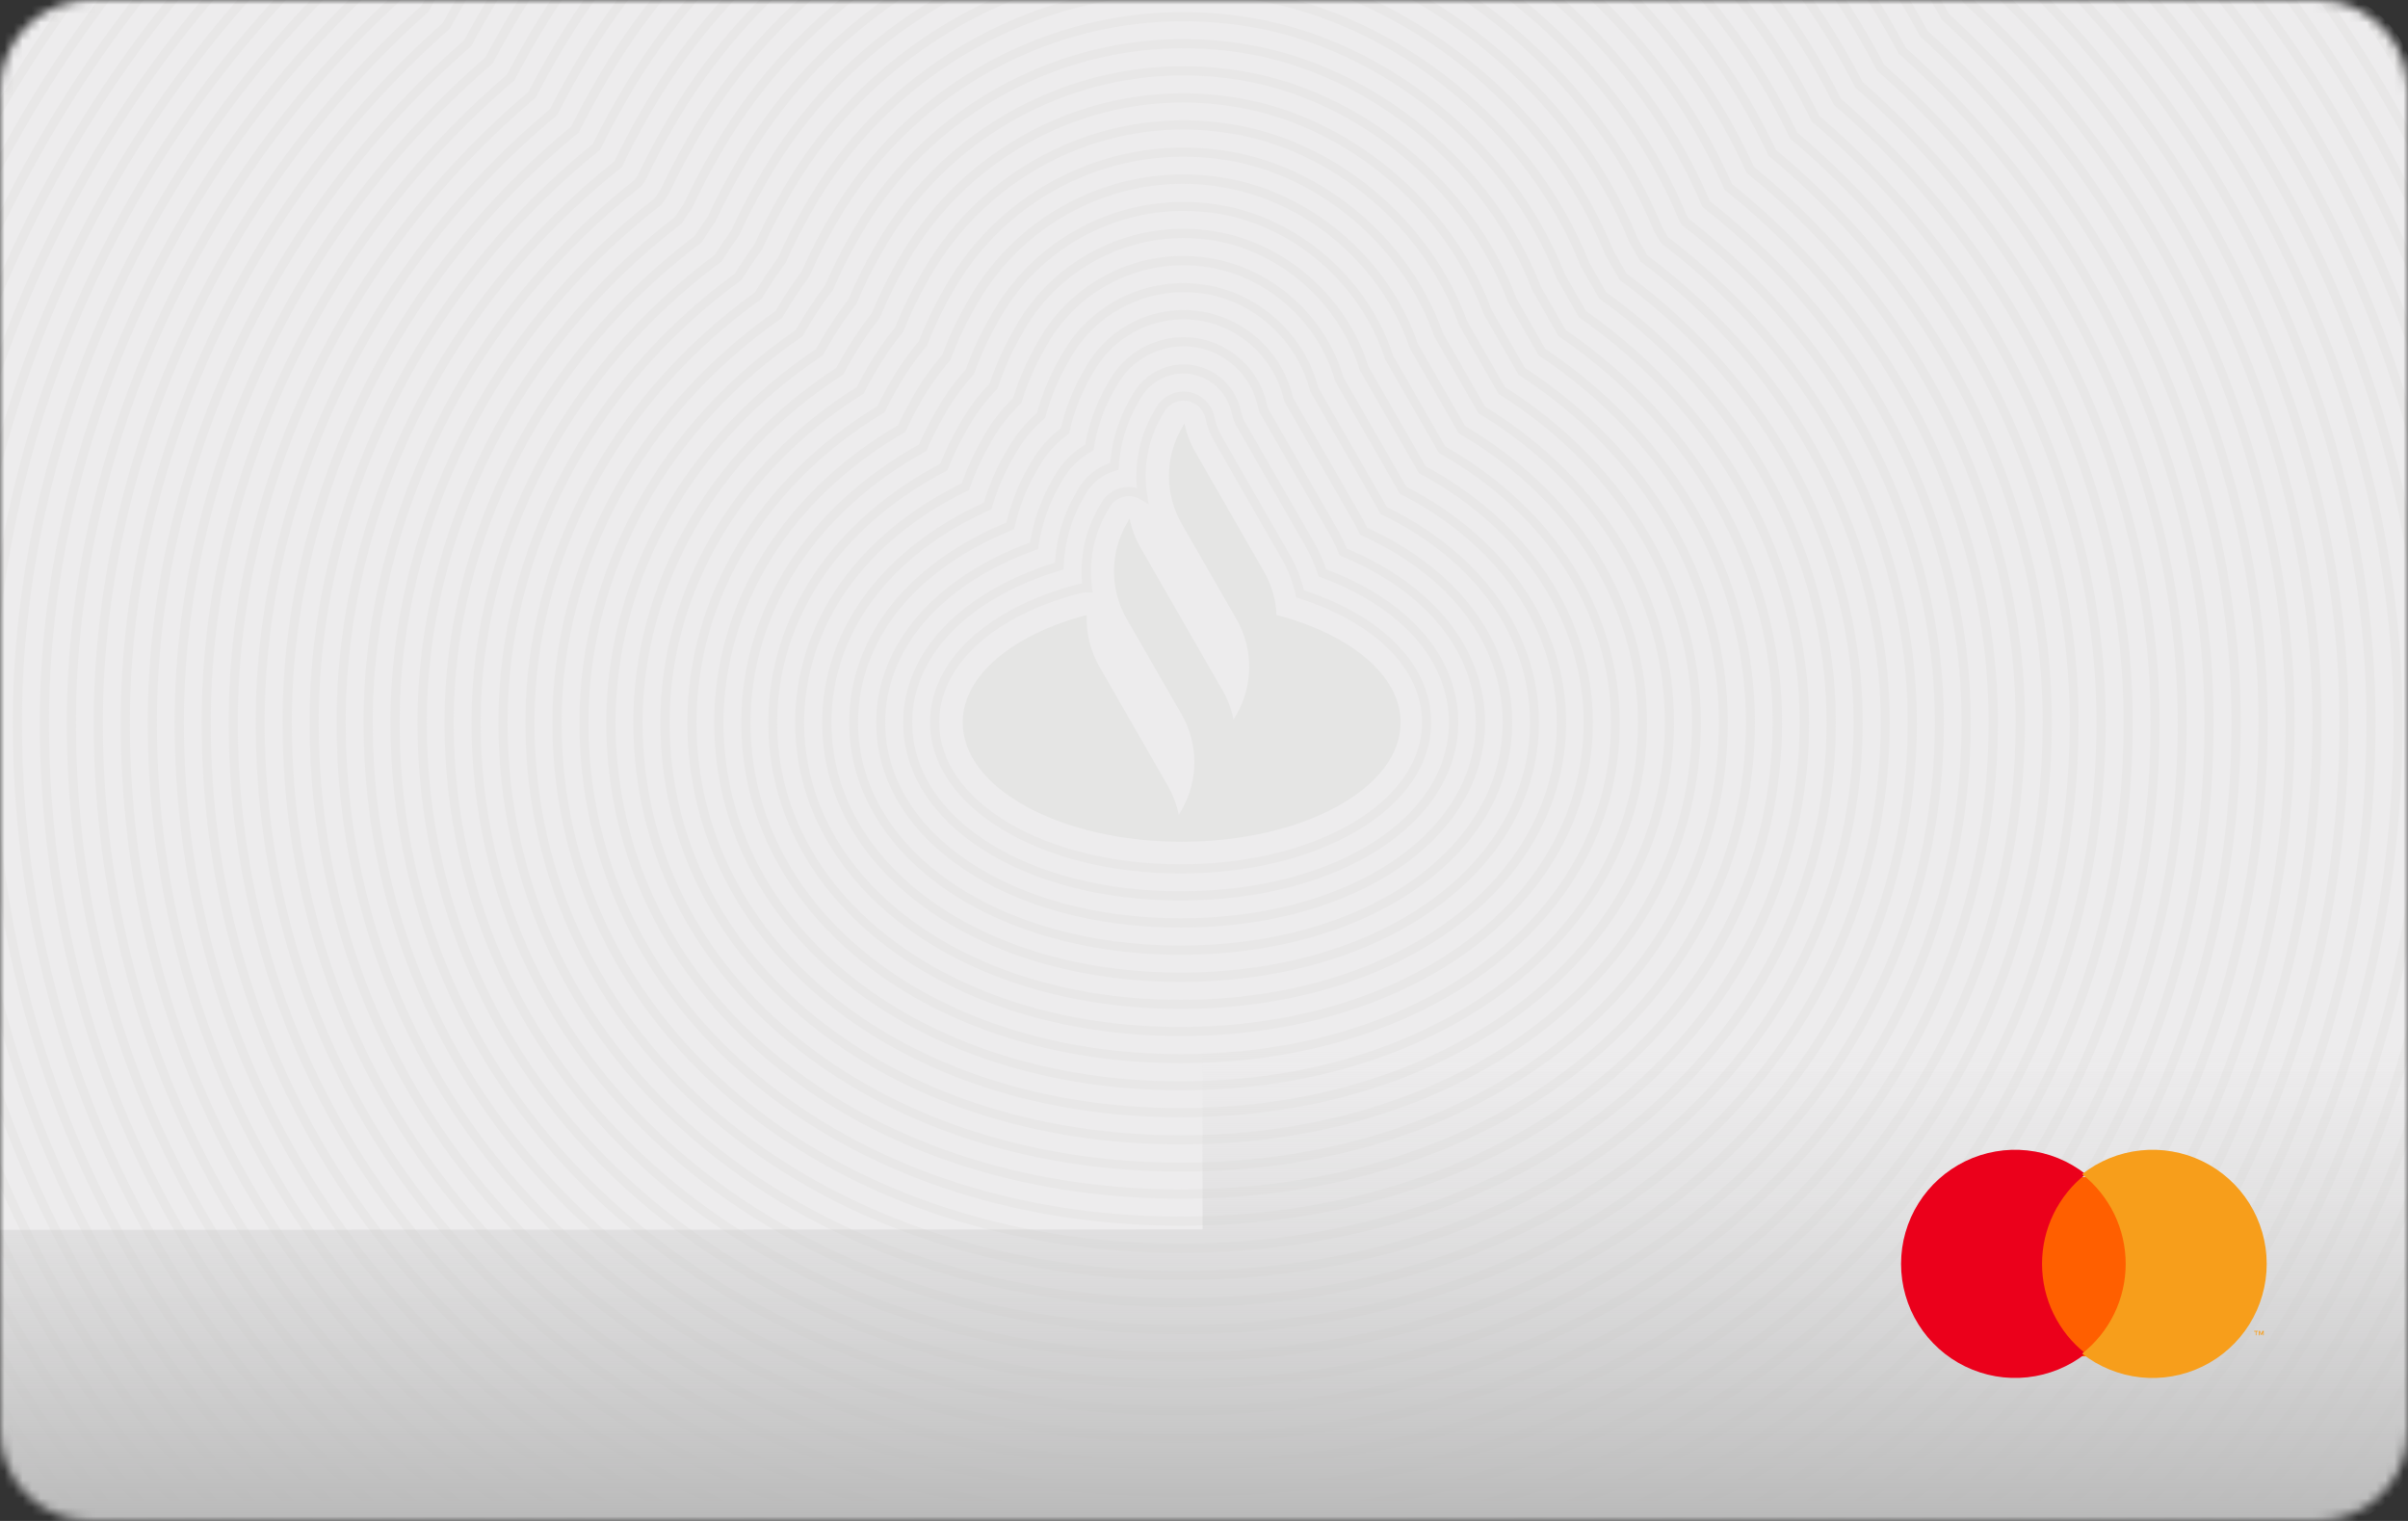 <svg width="266" height="168" viewBox="0 0 266 168" fill="none" xmlns="http://www.w3.org/2000/svg">
<rect x="0" y="0" width="266" height="168" fill="#333333" stroke="none"/>
<mask id="mask0_8698_1" style="mask-type:alpha" maskUnits="userSpaceOnUse" x="0" y="0" width="266" height="168">
<path d="M256 0H10C4.477 0 0 4.477 0 10V158C0 163.523 4.477 168 10 168H256C261.523 168 266 163.523 266 158V10C266 4.477 261.523 0 256 0Z" fill="white"/>
</mask>
<g mask="url(#mask0_8698_1)">
<path d="M256 0H10C4.477 0 0 4.477 0 10V158C0 163.523 4.477 168 10 168H256C261.523 168 266 163.523 266 158V10C266 4.477 261.523 0 256 0Z" fill="#FF0000"/>
<g clip-path="url(#clip0_8698_1)">
<path d="M266.697 157.474V10.005C266.697 3.923 261.796 -1 255.742 -1H8.955C2.901 -1 -2 3.923 -2 10.005V157.474C-2 163.555 2.901 168.479 8.955 168.479H255.742C261.796 168.493 266.697 163.555 266.697 157.474C266.697 157.488 266.697 157.474 266.697 157.474Z" fill="#EDECED"/>
<path d="M130.417 245.659C29.987 245.659 -45.764 174.358 -45.764 79.801C-45.764 38.314 -27.803 -4.562 2.281 -34.884C29.958 -78.716 79.171 -105.939 130.734 -105.939H130.749C139.052 -105.939 147.412 -105.244 155.615 -103.883C195.141 -97.396 236.93 -69.246 259.62 -33.812C289.055 -3.592 306.627 38.879 306.627 79.801C306.627 174.358 230.876 245.659 130.417 245.659ZM130.749 -104.926C130.749 -104.926 130.734 -104.926 130.749 -104.926C79.503 -104.926 30.593 -77.862 3.103 -34.29L3.074 -34.247L3.031 -34.203C-26.88 -4.07 -44.755 38.546 -44.755 79.801C-44.755 173.779 30.549 244.646 130.417 244.646C230.299 244.646 305.618 173.779 305.618 79.801C305.618 39.125 288.147 -3.1 258.87 -33.146L258.841 -33.19L258.812 -33.233C236.267 -68.464 194.737 -96.455 155.456 -102.899C147.312 -104.245 138.994 -104.926 130.749 -104.926Z" fill="#E8E7E7"/>
<path d="M130.417 242.836C31.587 242.836 -42.953 172.751 -42.953 79.801C-42.953 38.923 -25.223 -3.287 4.487 -33.102C31.631 -76.283 79.993 -103.115 130.734 -103.115H130.749C138.908 -103.115 147.11 -102.435 155.153 -101.102C194.074 -94.717 235.157 -66.972 257.414 -32.045C286.475 -2.303 303.816 39.502 303.816 79.801C303.816 172.751 229.276 242.836 130.417 242.836ZM130.749 -102.102H130.734C80.325 -102.102 32.265 -75.443 5.309 -32.509L5.28 -32.465L5.237 -32.422C-24.314 -2.78 -41.944 39.169 -41.944 79.801C-41.944 172.172 32.15 241.823 130.417 241.823C228.685 241.823 302.793 172.172 302.793 79.801C302.793 39.734 285.538 -1.825 256.65 -31.365L256.607 -31.408L256.578 -31.452C234.48 -66.161 193.642 -93.761 154.98 -100.103C147.009 -101.421 138.85 -102.102 130.749 -102.102Z" fill="#E8E7E7"/>
<path d="M130.417 240.012C33.188 240.012 -40.142 171.129 -40.142 79.801C-40.142 39.531 -22.628 -2.013 6.693 -31.322C33.303 -73.865 80.815 -100.277 130.72 -100.277H130.734C138.735 -100.277 146.778 -99.611 154.678 -98.308C192.979 -92.023 233.355 -64.684 255.18 -30.279C283.866 -1.043 300.977 40.096 300.977 79.787C301.005 171.129 227.661 240.012 130.417 240.012ZM130.763 -99.278H130.749C81.161 -99.278 33.952 -73.011 7.543 -30.742L7.514 -30.699L7.471 -30.655C-21.72 -1.506 -39.133 39.777 -39.133 79.801C-39.133 170.564 33.75 238.999 130.417 238.999C227.085 238.999 299.982 170.55 299.996 79.787C299.996 40.342 282.972 -0.551 254.445 -29.613L254.401 -29.656L254.373 -29.7C232.692 -63.903 192.575 -91.082 154.519 -97.323C146.692 -98.612 138.692 -99.278 130.763 -99.278Z" fill="#E8E7E7"/>
<path d="M130.417 237.188C34.787 237.188 -37.331 169.521 -37.331 79.8C-37.331 40.153 -20.048 -0.725 8.898 -29.556C34.975 -71.448 81.651 -97.469 130.72 -97.469H130.734C138.576 -97.469 146.475 -96.817 154.216 -95.528C191.897 -89.345 231.582 -62.426 252.974 -28.499C281.271 0.231 298.165 40.718 298.165 79.8C298.194 169.521 226.061 237.188 130.417 237.188ZM130.763 -96.455H130.748C81.997 -96.455 35.623 -70.593 9.748 -28.976L9.719 -28.933L9.676 -28.89C-19.111 -0.247 -36.308 40.385 -36.308 79.786C-36.308 168.927 35.378 236.16 130.431 236.16C225.499 236.16 297.185 168.927 297.185 79.786C297.185 40.95 280.392 0.708 252.239 -27.847L252.196 -27.89L252.167 -27.934C230.919 -61.644 191.494 -88.404 154.072 -94.544C146.389 -95.803 138.547 -96.455 130.763 -96.455Z" fill="#E8E7E7"/>
<path d="M130.417 234.191C36.489 234.191 -34.347 167.813 -34.347 79.801C-34.347 40.791 -17.308 0.622 11.248 -27.673C36.748 -68.869 82.53 -94.471 130.72 -94.471H130.734C138.418 -94.471 146.144 -93.834 153.727 -92.574C190.773 -86.507 229.694 -59.993 250.625 -26.63C278.532 1.578 295.182 41.355 295.182 79.801C295.211 167.827 224.36 234.191 130.417 234.191ZM130.763 -93.457H130.749C82.876 -93.457 37.411 -68.029 12.098 -27.093L12.069 -27.035L12.026 -26.992C-16.386 1.114 -33.338 41.037 -33.338 79.801C-33.338 167.248 37.065 233.178 130.417 233.178C223.784 233.178 294.187 167.234 294.187 79.801C294.187 41.602 277.624 2.07 249.875 -25.949L249.832 -25.993L249.803 -26.036C229.031 -59.196 190.355 -85.536 153.568 -91.575C146.058 -92.82 138.374 -93.457 130.763 -93.457Z" fill="#E8E7E7"/>
<path d="M130.417 231.193C38.19 231.193 -31.363 166.104 -31.363 79.801C-31.363 41.442 -14.555 1.968 13.597 -25.791C38.535 -66.307 83.41 -91.474 130.734 -91.474H130.749C138.274 -91.474 145.841 -90.851 153.265 -89.62C189.649 -83.654 227.835 -57.59 248.304 -24.748C275.808 2.924 292.227 42.007 292.227 79.801C292.227 166.104 222.66 231.193 130.417 231.193ZM130.749 -90.46C130.749 -90.46 130.734 -90.46 130.749 -90.46C83.741 -90.46 39.17 -65.452 14.434 -25.197L14.405 -25.139L14.361 -25.095C-13.647 2.475 -30.354 41.688 -30.354 79.801C-30.354 165.525 38.766 230.18 130.417 230.18C222.083 230.18 291.218 165.525 291.218 79.801C291.218 42.253 274.885 3.416 247.54 -24.067L247.497 -24.111L247.468 -24.154C227.157 -56.779 189.231 -82.684 153.092 -88.606C145.726 -89.837 138.216 -90.46 130.749 -90.46Z" fill="#E8E7E7"/>
<path d="M130.417 228.21C39.89 228.21 -28.379 164.409 -28.379 79.8C-28.379 42.093 -11.802 3.329 15.947 -23.908C40.309 -63.744 84.275 -88.477 130.734 -88.477H130.749C138.1 -88.477 145.51 -87.868 152.775 -86.666C188.524 -80.802 225.96 -55.172 245.954 -22.88C273.069 4.27 289.243 42.644 289.243 79.8C289.243 164.409 220.958 228.21 130.417 228.21ZM130.749 -87.477H130.734C84.606 -87.477 40.943 -62.904 16.769 -23.329L16.74 -23.271L16.697 -23.228C-10.894 3.822 -27.37 42.34 -27.37 79.8C-27.37 163.83 40.467 227.196 130.432 227.196C220.396 227.196 288.248 163.83 288.248 79.8C288.248 42.89 272.161 4.763 245.205 -22.2L245.161 -22.243L245.132 -22.287C225.297 -54.375 188.106 -79.846 152.616 -85.667C145.409 -86.869 138.057 -87.477 130.749 -87.477Z" fill="#E8E7E7"/>
<path d="M130.417 225.213C41.577 225.213 -25.41 162.701 -25.41 79.801C-25.41 42.745 -9.078 4.676 18.296 -22.026C42.081 -61.181 85.168 -85.493 130.734 -85.493C137.927 -85.493 145.178 -84.9 152.285 -83.712C187.371 -77.963 224.072 -52.753 243.604 -20.997C270.315 5.618 286.273 43.296 286.273 79.801C286.259 162.701 219.272 225.213 130.417 225.213ZM130.734 -84.48C85.485 -84.48 42.716 -60.326 19.118 -21.446L19.089 -21.388L19.046 -21.345C-8.155 5.169 -24.401 42.992 -24.401 79.801C-24.401 162.122 42.153 224.199 130.417 224.199C218.681 224.199 285.249 162.122 285.249 79.801C285.249 43.542 269.393 6.11 242.84 -20.317L242.797 -20.36L242.768 -20.418C223.394 -51.971 186.953 -77.008 152.112 -82.713C145.077 -83.886 137.884 -84.48 130.734 -84.48Z" fill="#E8E7E7"/>
<path d="M130.417 222.215C43.278 222.215 -22.426 160.992 -22.426 79.8C-22.426 43.382 -6.325 6.037 20.632 -20.143C43.84 -58.603 86.018 -82.496 130.734 -82.496H130.748C137.783 -82.496 144.861 -81.917 151.794 -80.758C186.232 -75.111 222.169 -50.35 241.255 -19.13C267.577 6.964 283.289 43.932 283.289 79.8C283.289 160.992 217.571 222.215 130.417 222.215ZM130.748 -81.483H130.734C86.364 -81.483 44.489 -57.749 21.468 -19.564L21.439 -19.506L21.396 -19.463C-5.416 6.529 -21.417 43.643 -21.417 79.8C-21.417 160.413 43.854 221.202 130.417 221.202C216.994 221.202 282.265 160.413 282.265 79.8C282.265 44.179 266.654 7.456 240.491 -18.449L240.447 -18.493L240.418 -18.551C221.491 -49.553 185.814 -74.155 151.622 -79.774C144.746 -80.903 137.725 -81.483 130.748 -81.483Z" fill="#E8E7E7"/>
<path d="M130.417 219.218C44.979 219.218 -19.442 159.284 -19.442 79.801C-19.442 44.034 -3.586 7.384 22.996 -18.26C45.642 -56.04 86.912 -79.498 130.734 -79.498C130.748 -79.498 130.763 -79.498 130.777 -79.498C137.639 -79.498 144.544 -78.933 151.304 -77.804C185.108 -72.258 220.295 -47.931 238.89 -17.232C264.823 8.297 280.305 44.57 280.305 79.801C280.305 159.284 215.87 219.218 130.417 219.218ZM130.777 -78.484C130.763 -78.484 130.748 -78.484 130.734 -78.484C87.244 -78.484 46.276 -55.185 23.817 -17.681L23.788 -17.623L23.745 -17.58C-2.663 7.877 -18.433 44.281 -18.433 79.801C-18.433 158.705 45.555 218.219 130.417 218.219C215.293 218.219 279.296 158.719 279.296 79.815C279.296 44.845 263.915 8.818 238.155 -16.552L238.112 -16.595L238.083 -16.653C219.632 -47.12 184.704 -71.302 151.16 -76.805C144.428 -77.92 137.581 -78.484 130.777 -78.484Z" fill="#E8E7E7"/>
<path d="M130.417 216.235C46.68 216.235 -16.473 157.589 -16.473 79.8C-16.473 44.671 -0.847 8.731 25.331 -16.378C47.401 -53.477 87.777 -76.516 130.72 -76.516H130.734C137.437 -76.516 144.184 -75.965 150.8 -74.865C183.955 -69.42 218.392 -45.528 236.527 -15.379C262.056 9.643 277.307 45.207 277.307 79.786C277.321 157.575 214.169 216.235 130.417 216.235ZM130.749 -75.502C130.749 -75.502 130.734 -75.502 130.749 -75.502C88.123 -75.502 48.064 -52.623 26.167 -15.799L26.138 -15.741L26.095 -15.698C0.076 9.223 -15.449 44.932 -15.449 79.8C-15.449 156.995 47.257 215.221 130.432 215.221C213.607 215.221 276.327 156.995 276.327 79.8C276.327 45.467 261.176 10.15 235.806 -14.684L235.763 -14.728L235.734 -14.786C217.758 -44.717 183.566 -68.45 150.67 -73.851C144.097 -74.952 137.394 -75.502 130.749 -75.502Z" fill="#E8E7E7"/>
<path d="M130.417 213.238C48.381 213.238 -13.489 155.867 -13.489 79.801C-13.489 45.323 1.907 10.078 27.695 -14.481C49.188 -50.899 88.656 -73.503 130.734 -73.503H130.749C137.293 -73.503 143.881 -72.953 150.339 -71.881C182.845 -66.552 216.547 -43.08 234.206 -13.482C259.331 10.99 274.337 45.859 274.337 79.801C274.337 155.867 212.468 213.238 130.417 213.238ZM130.734 -72.504C88.988 -72.504 49.822 -50.059 28.517 -13.916L28.488 -13.858L28.43 -13.815C2.815 10.585 -12.48 45.569 -12.48 79.801C-12.48 155.302 48.957 212.225 130.417 212.225C211.891 212.225 273.328 155.288 273.328 79.801C273.328 46.12 258.409 11.497 233.442 -12.816L233.398 -12.859L233.37 -12.917C215.855 -42.312 182.427 -65.611 150.166 -70.897C143.751 -71.968 137.221 -72.504 130.734 -72.504Z" fill="#E8E7E7"/>
<path d="M130.417 210.24C50.082 210.24 -10.505 154.158 -10.505 79.801C-10.505 45.96 4.66 11.424 30.045 -12.599C50.961 -48.322 89.536 -70.52 130.734 -70.52H130.749C137.12 -70.52 143.549 -69.985 149.849 -68.942C181.706 -63.715 214.644 -40.676 231.842 -11.614C256.592 12.336 271.368 46.51 271.368 79.801C271.353 154.158 210.767 210.24 130.417 210.24ZM130.749 -69.507H130.734C89.867 -69.507 51.61 -47.482 30.881 -12.02L30.838 -11.962L30.78 -11.918C5.568 11.931 -9.496 46.221 -9.496 79.801C-9.496 153.593 50.658 209.227 130.417 209.227C210.19 209.227 270.344 153.578 270.344 79.801C270.344 46.756 255.67 12.829 231.078 -10.934L231.034 -10.977L231.006 -11.035C213.967 -39.88 181.288 -62.759 149.69 -67.943C143.448 -68.986 137.077 -69.507 130.749 -69.507Z" fill="#E8E7E7"/>
<path d="M130.417 207.243C51.783 207.243 -7.521 152.449 -7.521 79.787C-7.521 46.597 7.399 12.771 32.409 -10.73C52.748 -45.773 90.43 -67.537 130.749 -67.537H130.763C136.976 -67.537 143.232 -67.016 149.373 -66.002C180.582 -60.876 212.77 -38.287 229.492 -9.76C253.853 13.669 268.398 47.133 268.398 79.787C268.384 152.464 209.066 207.243 130.417 207.243ZM130.749 -66.509H130.734C90.747 -66.509 53.383 -44.904 33.23 -10.137L33.187 -10.079L33.13 -10.021C8.307 13.278 -6.512 46.858 -6.512 79.801C-6.512 151.885 52.359 206.244 130.417 206.244C208.489 206.244 267.36 151.885 267.36 79.816C267.36 47.408 252.916 14.19 228.714 -9.051L228.656 -9.094L228.627 -9.152C212.064 -37.461 180.135 -59.892 149.171 -64.974C143.117 -66.002 136.904 -66.509 130.749 -66.509Z" fill="#E8E7E7"/>
<path d="M130.417 204.26C53.484 204.26 -4.537 150.755 -4.537 79.801C-4.537 47.249 10.152 14.132 34.758 -8.819C54.522 -43.181 91.294 -64.525 130.734 -64.525C130.749 -64.525 130.763 -64.525 130.777 -64.525C136.832 -64.525 142.915 -64.019 148.883 -63.034C179.457 -58.024 210.882 -35.854 227.128 -7.864C251.086 15.015 265.4 47.785 265.4 79.801C265.4 150.755 207.365 204.26 130.417 204.26ZM130.763 -63.526C130.749 -63.526 130.734 -63.526 130.72 -63.526C91.612 -63.526 55.156 -42.356 35.58 -8.255L35.537 -8.182L35.479 -8.124C11.06 14.639 -3.528 47.51 -3.528 79.801C-3.528 150.176 54.06 203.246 130.431 203.246C206.803 203.246 264.405 150.176 264.405 79.801C264.405 48.045 250.192 15.522 226.378 -7.183L226.321 -7.226L226.277 -7.284C210.19 -35.058 179.01 -57.053 148.695 -62.035C142.785 -63.019 136.76 -63.526 130.763 -63.526Z" fill="#E8E7E7"/>
<path d="M130.417 201.262C55.185 201.262 -1.567 149.046 -1.567 79.8C-1.567 47.9 12.891 15.478 37.123 -6.937L37.296 -7.256C56.511 -40.735 92.318 -61.543 130.734 -61.543C130.734 -61.543 130.734 -61.543 130.749 -61.543C136.644 -61.543 142.569 -61.051 148.378 -60.095C178.304 -55.186 208.994 -33.451 224.749 -5.996C248.333 16.362 262.416 48.421 262.416 79.8C262.416 149.046 205.664 201.262 130.417 201.262ZM130.749 -60.529C130.734 -60.529 130.734 -60.529 130.749 -60.529C92.678 -60.529 57.217 -39.924 38.175 -6.749L37.916 -6.3L37.858 -6.242C13.799 15.985 -0.558 48.161 -0.558 79.8C-0.558 148.466 55.747 200.248 130.417 200.248C205.087 200.248 261.407 148.466 261.407 79.8C261.407 48.682 247.424 16.869 224 -5.301L223.942 -5.359L223.899 -5.417C208.287 -32.654 177.872 -54.216 148.191 -59.081C142.454 -60.037 136.572 -60.529 130.749 -60.529Z" fill="#E8E7E7"/>
<path d="M130.417 198.265C56.871 198.265 1.417 147.338 1.417 79.801C1.417 48.552 15.644 16.84 39.472 -5.04L39.876 -5.764C58.558 -38.316 93.37 -58.545 130.734 -58.545C130.734 -58.545 130.734 -58.545 130.749 -58.545C136.471 -58.545 142.238 -58.067 147.888 -57.126C162.289 -54.766 177.007 -48.452 190.427 -38.895C203.819 -29.352 214.875 -17.319 222.385 -4.113C245.579 17.709 259.432 49.074 259.432 79.801C259.432 96.352 256.131 112.165 249.616 126.804C243.287 141.01 234.163 153.651 222.486 164.367C198.673 186.232 165.979 198.265 130.417 198.265ZM130.749 -57.531C130.734 -57.531 130.734 -57.531 130.749 -57.531C93.745 -57.531 59.264 -37.505 40.755 -5.257L40.265 -4.403L40.208 -4.345C16.552 17.332 2.426 48.798 2.426 79.801C2.426 146.758 57.448 197.252 130.417 197.252C165.72 197.252 198.183 185.305 221.809 163.628C233.384 152.999 242.422 140.474 248.693 126.399C255.151 111.889 258.423 96.207 258.423 79.801C258.423 49.32 244.671 18.216 221.636 -3.418L221.578 -3.476L221.535 -3.548C206.399 -30.25 176.733 -51.377 147.715 -56.127C142.122 -57.068 136.414 -57.531 130.749 -57.531Z" fill="#E8E7E7"/>
<path d="M130.417 195.267C58.572 195.267 4.4 145.628 4.4 79.801C4.4 49.189 18.383 18.186 41.822 -3.143C42.11 -3.65 42.456 -4.273 42.471 -4.273C60.619 -35.912 94.437 -55.548 130.734 -55.548H130.749C136.313 -55.548 141.92 -55.084 147.398 -54.172C176.041 -49.481 205.217 -28.6 220.021 -2.231C242.84 19.055 256.448 49.71 256.448 79.801C256.448 111.643 243.633 140.922 220.353 162.238C197.101 183.538 165.157 195.267 130.417 195.267ZM130.749 -54.534C130.749 -54.534 130.734 -54.534 130.749 -54.534C94.797 -54.534 61.311 -35.087 43.35 -3.766C43.35 -3.751 42.961 -3.085 42.672 -2.579L42.629 -2.506L42.572 -2.448C19.291 18.693 5.409 49.45 5.409 79.801C5.409 145.049 59.149 194.254 130.417 194.254C164.898 194.254 196.597 182.611 219.675 161.485C242.739 140.358 255.439 111.353 255.439 79.801C255.439 49.956 241.918 19.548 219.272 -1.55L219.214 -1.608L219.171 -1.681C204.525 -27.832 175.608 -48.539 147.225 -53.188C141.805 -54.085 136.255 -54.534 130.749 -54.534Z" fill="#E8E7E7"/>
<path d="M130.417 192.27C60.273 192.27 7.384 143.92 7.384 79.801C7.384 49.841 21.136 19.548 44.186 -1.246C44.446 -1.695 45.036 -2.737 45.065 -2.781C62.681 -33.479 95.518 -52.55 130.749 -52.55H130.763C136.169 -52.55 141.603 -52.101 146.922 -51.218C160.703 -48.959 174.715 -42.906 187.472 -33.74C200.186 -24.588 210.623 -13.047 217.657 -0.362C240.087 20.388 253.479 50.348 253.479 79.801C253.464 143.92 200.575 192.27 130.417 192.27ZM130.749 -51.551H130.734C95.864 -51.551 63.373 -32.668 45.93 -2.288C45.93 -2.274 45.238 -1.086 45.022 -0.695L44.979 -0.623L44.921 -0.565C22.044 20.055 8.393 50.087 8.393 79.801C8.393 143.341 60.85 191.271 130.432 191.271C200.013 191.271 252.47 143.356 252.47 79.816C252.47 50.609 239.179 20.909 216.922 0.347L216.864 0.289L216.821 0.217C202.651 -25.399 174.498 -45.657 146.764 -50.204C141.473 -51.102 136.097 -51.551 130.749 -51.551Z" fill="#E8E7E7"/>
<path d="M130.417 189.287C61.974 189.287 10.354 142.226 10.354 79.801C10.354 50.492 23.875 20.909 46.536 0.651C46.824 0.13 47.112 -0.377 47.401 -0.884L47.631 -1.29C64.728 -31.061 96.571 -49.553 130.734 -49.553C130.734 -49.553 130.734 -49.553 130.749 -49.553C135.982 -49.553 141.272 -49.118 146.432 -48.264C159.896 -46.063 173.576 -40.141 185.987 -31.148C198.37 -22.185 208.504 -10.89 215.293 1.534C237.334 21.734 250.495 50.985 250.495 79.801C250.495 142.211 198.875 189.287 130.417 189.287ZM130.734 -48.554C96.931 -48.554 65.42 -30.25 48.511 -0.797L48.28 -0.392C47.977 0.144 47.675 0.665 47.386 1.216L47.343 1.288L47.285 1.346C24.798 21.416 11.363 50.739 11.363 79.801C11.363 141.632 62.551 188.273 130.417 188.273C198.298 188.273 249.486 141.647 249.486 79.801C249.486 51.245 236.426 22.241 214.544 2.215L214.486 2.157L214.443 2.084C200.763 -22.996 173.36 -42.819 146.274 -47.265C141.142 -48.119 135.924 -48.554 130.734 -48.554Z" fill="#E8E7E7"/>
<path d="M130.417 186.29C63.675 186.29 13.338 140.503 13.338 79.801C13.338 51.13 26.629 22.256 48.9 2.548C49.246 1.911 49.621 1.259 49.981 0.608L50.212 0.202C66.775 -28.643 97.623 -46.569 130.734 -46.569C130.734 -46.569 130.749 -46.569 130.763 -46.569C135.837 -46.569 140.94 -46.149 145.957 -45.324C159.103 -43.166 172.437 -37.374 184.503 -28.585C196.539 -19.824 206.37 -8.761 212.915 3.388C234.581 23.052 247.525 51.608 247.525 79.801C247.511 140.503 197.174 186.29 130.417 186.29ZM130.749 -45.556C130.734 -45.556 130.734 -45.556 130.734 -45.556C97.983 -45.556 67.467 -27.832 51.091 0.695L50.86 1.1C50.471 1.766 50.096 2.447 49.736 3.098L49.693 3.171L49.621 3.229C27.537 22.777 14.347 51.391 14.347 79.801C14.347 139.938 64.252 185.277 130.417 185.277C196.597 185.277 246.502 139.938 246.502 79.801C246.502 51.868 233.658 23.559 212.165 4.083L212.108 4.025L212.064 3.953C198.875 -20.577 172.235 -39.981 145.784 -44.31C140.825 -45.136 135.78 -45.556 130.749 -45.556Z" fill="#E8E7E7"/>
<path d="M130.417 183.292C65.376 183.292 16.322 138.794 16.322 79.801C16.322 51.781 29.382 23.617 51.264 4.445C51.696 3.648 52.143 2.852 52.576 2.099L52.821 1.679C68.822 -26.239 98.69 -43.572 130.734 -43.572C130.734 -43.572 130.734 -43.572 130.749 -43.572C135.664 -43.572 140.609 -43.167 145.452 -42.356C158.282 -40.256 171.27 -34.594 183.003 -25.993C194.694 -17.421 204.222 -6.604 210.522 5.285C231.813 24.413 244.527 52.259 244.527 79.815C244.527 138.809 195.473 183.292 130.417 183.292ZM130.749 -42.559C130.734 -42.559 130.734 -42.559 130.749 -42.559C99.036 -42.559 69.513 -25.414 53.686 2.186L53.441 2.606C52.994 3.373 52.547 4.184 52.1 5.01L52.057 5.096L51.985 5.154C30.29 24.138 17.331 52.042 17.331 79.801C17.331 138.229 65.953 182.279 130.417 182.279C194.896 182.279 243.518 138.215 243.518 79.801C243.518 52.505 230.905 24.906 209.787 5.965L209.715 5.907L209.671 5.82C196.972 -18.174 171.097 -37.143 145.279 -41.371C140.493 -42.168 135.607 -42.559 130.749 -42.559Z" fill="#E8E7E7"/>
<path d="M130.417 180.295C67.063 180.295 19.291 137.086 19.291 79.787C19.291 52.404 32.12 24.964 53.613 6.342C54.103 5.415 54.622 4.488 55.127 3.591L55.372 3.156C70.868 -23.835 99.727 -40.603 130.72 -40.603C130.72 -40.603 130.72 -40.603 130.734 -40.603C135.477 -40.603 140.262 -40.212 144.947 -39.431C157.474 -37.374 170.116 -31.843 181.504 -23.444C192.863 -15.046 202.074 -4.475 208.143 7.153C229.059 25.746 241.557 52.897 241.557 79.801C241.557 137.1 193.771 180.295 130.417 180.295ZM130.748 -39.575C130.734 -39.575 130.734 -39.575 130.748 -39.575C100.116 -39.575 71.575 -23.01 56.266 3.678L56.021 4.112C55.502 5.024 54.968 5.965 54.464 6.921L54.421 7.008L54.349 7.066C33.043 25.485 20.314 52.679 20.314 79.801C20.314 136.521 67.654 179.296 130.431 179.296C193.209 179.296 240.563 136.521 240.563 79.816C240.563 53.157 228.18 26.267 207.422 7.862L207.35 7.804L207.307 7.718C195.097 -15.741 169.986 -34.261 144.818 -38.388C140.162 -39.184 135.433 -39.575 130.748 -39.575Z" fill="#E8E7E7"/>
<path d="M130.417 177.312C68.764 177.312 22.275 135.391 22.275 79.801C22.275 53.07 34.874 26.339 55.992 8.253C56.54 7.211 57.131 6.154 57.722 5.097L57.967 4.662C72.93 -21.402 100.808 -37.577 130.72 -37.577H130.734C135.318 -37.577 139.945 -37.201 144.457 -36.448C156.667 -34.449 168.963 -29.048 180.005 -20.838C191.018 -12.656 199.912 -2.332 205.736 9.035C226.292 27.078 238.559 53.534 238.559 79.801C238.573 135.391 192.07 177.312 130.417 177.312ZM130.748 -36.563C130.748 -36.563 130.734 -36.563 130.748 -36.563C101.183 -36.563 73.636 -20.563 58.86 5.169L58.615 5.603C58.01 6.675 57.419 7.747 56.857 8.804L56.813 8.89L56.741 8.948C35.782 26.846 23.284 53.331 23.284 79.801C23.284 134.812 69.34 176.298 130.417 176.298C191.494 176.298 237.564 134.812 237.564 79.816C237.564 53.794 225.398 27.599 205.015 9.745L204.943 9.687L204.9 9.6C193.18 -13.322 168.833 -31.409 144.313 -35.434C139.844 -36.187 135.275 -36.563 130.748 -36.563Z" fill="#E8E7E7"/>
<path d="M130.417 174.314C70.465 174.314 25.259 133.682 25.259 79.8C25.259 53.721 37.627 27.7 58.356 10.164C58.99 8.933 59.653 7.732 60.302 6.602L60.561 6.153C74.991 -18.985 101.875 -34.595 130.734 -34.595C135.159 -34.595 139.614 -34.233 143.981 -33.509C155.888 -31.554 167.838 -26.283 178.534 -18.275C189.202 -10.282 197.779 -0.204 203.357 10.903C223.538 28.41 235.589 54.156 235.589 79.8C235.589 133.682 190.384 174.314 130.417 174.314ZM130.734 -33.581C102.235 -33.581 75.683 -18.16 61.441 6.66L61.181 7.109C60.518 8.253 59.855 9.469 59.206 10.714L59.163 10.801L59.091 10.859C38.535 28.207 26.268 53.982 26.268 79.8C26.268 133.103 71.041 173.3 130.417 173.3C189.807 173.3 234.58 133.103 234.58 79.8C234.58 54.416 222.63 28.931 202.622 11.612L202.55 11.54L202.507 11.453C191.292 -10.919 167.709 -28.585 143.823 -32.495C139.513 -33.219 135.102 -33.581 130.734 -33.581Z" fill="#E8E7E7"/>
<path d="M130.417 171.317C72.165 171.317 28.243 131.974 28.243 79.801C28.243 54.374 40.395 29.062 60.734 12.076C61.412 10.744 62.133 9.412 62.882 8.109L63.142 7.66C77.038 -16.551 102.927 -31.582 130.734 -31.582C135.001 -31.582 139.297 -31.235 143.491 -30.525C155.081 -28.628 166.685 -23.488 177.035 -15.654C187.371 -7.892 195.631 1.955 200.964 12.786C220.785 29.742 232.605 54.794 232.605 79.801C232.605 131.974 188.683 171.317 130.417 171.317ZM130.734 -30.583C103.288 -30.583 77.73 -15.741 64.021 8.152L63.761 8.601C62.998 9.919 62.277 11.28 61.585 12.627L61.541 12.713L61.455 12.786C41.288 29.583 29.237 54.634 29.237 79.801C29.237 131.395 72.728 170.304 130.402 170.304C188.092 170.304 231.582 131.395 231.582 79.801C231.582 55.054 219.862 30.264 200.215 13.495L200.128 13.423L200.085 13.322C189.375 -8.515 166.57 -25.746 143.318 -29.555C139.181 -30.235 134.943 -30.583 130.734 -30.583Z" fill="#E8E7E7"/>
<path d="M130.417 168.319C73.867 168.319 31.212 130.265 31.212 79.786C31.212 54.995 43.134 30.408 63.099 13.973C63.834 12.495 64.627 11.018 65.448 9.585L65.708 9.122C79.07 -14.163 103.98 -28.629 130.705 -28.629C130.705 -28.629 130.705 -28.629 130.72 -28.629C134.814 -28.629 138.951 -28.281 142.987 -27.615C154.274 -25.762 165.518 -20.752 175.536 -13.12C185.512 -5.518 193.454 4.082 198.543 14.653C218.003 31.059 229.607 55.401 229.607 79.786C229.622 130.265 186.982 168.319 130.417 168.319ZM130.749 -27.601C130.734 -27.601 130.734 -27.601 130.749 -27.601C104.369 -27.601 79.791 -13.338 66.616 9.643L66.356 10.106C65.52 11.554 64.728 13.046 63.978 14.537L63.935 14.639L63.848 14.711C44.042 30.944 32.236 55.285 32.236 79.8C32.236 129.685 74.443 167.32 130.431 167.32C186.42 167.32 228.627 129.7 228.627 79.815C228.627 55.691 217.124 31.61 197.836 15.392L197.75 15.319L197.707 15.218C192.69 4.734 184.82 -4.78 174.945 -12.295C165.071 -19.825 153.971 -24.763 142.843 -26.587C138.864 -27.268 134.785 -27.601 130.749 -27.601Z" fill="#E8E7E7"/>
<path d="M130.417 165.337C75.568 165.337 34.196 128.571 34.196 79.801C34.196 55.662 45.887 31.784 65.491 15.899C66.299 14.248 67.164 12.627 68.057 11.092L68.331 10.628C81.161 -11.729 105.075 -25.616 130.749 -25.616H130.763C134.698 -25.616 138.662 -25.283 142.54 -24.646C153.51 -22.851 164.422 -17.971 174.08 -10.528C183.71 -3.128 191.335 6.241 196.164 16.536C215.264 32.407 226.652 56.053 226.652 79.801C226.652 128.557 185.281 165.337 130.417 165.337ZM130.749 -24.603C105.421 -24.603 81.838 -10.904 69.182 11.135L68.922 11.598C68.028 13.148 67.164 14.77 66.342 16.435L66.299 16.536L66.212 16.609C46.795 32.305 35.205 55.923 35.205 79.801C35.205 127.992 76.144 164.323 130.417 164.323C184.704 164.323 225.643 127.992 225.643 79.801C225.643 56.314 214.342 32.928 195.429 17.26L195.343 17.188L195.299 17.087C190.542 6.892 182.989 -2.375 173.46 -9.717C163.932 -17.058 153.178 -21.866 142.367 -23.632C138.547 -24.284 134.626 -24.603 130.749 -24.603Z" fill="#E8E7E7"/>
<path d="M130.417 162.339C77.269 162.339 37.18 126.848 37.18 79.801C37.18 56.299 48.655 33.145 67.87 17.81C68.764 15.971 69.686 14.219 70.623 12.597L70.897 12.119C83.193 -9.312 106.128 -22.619 130.734 -22.619C134.511 -22.619 138.316 -22.301 142.036 -21.692C152.703 -19.94 163.255 -15.191 172.581 -7.95C181.85 -0.739 189.173 8.383 193.742 18.418C212.482 33.739 223.683 56.661 223.683 79.786C223.668 126.848 183.58 162.339 130.417 162.339ZM130.734 -21.605C106.488 -21.605 83.9 -8.486 71.776 12.626L71.502 13.104C70.566 14.74 69.629 16.507 68.735 18.36L68.692 18.462L68.605 18.534C49.563 33.666 38.189 56.574 38.189 79.801C38.189 126.283 77.845 161.326 130.417 161.326C183.003 161.326 222.659 126.283 222.659 79.801C222.659 56.936 211.574 34.26 193.007 19.142L192.921 19.07L192.878 18.969C188.38 9.035 181.144 0.014 171.961 -7.125C162.779 -14.264 152.371 -18.956 141.877 -20.679C138.201 -21.301 134.453 -21.605 130.734 -21.605Z" fill="#E8E7E7"/>
<path d="M130.417 159.341C78.955 159.341 40.164 125.139 40.164 79.8C40.164 57.023 51.365 34.621 70.119 19.852C70.219 19.707 70.32 19.562 70.421 19.417C71.315 17.549 72.252 15.754 73.218 14.088L73.492 13.611C85.269 -6.894 107.209 -19.622 130.748 -19.622C134.367 -19.622 137.999 -19.318 141.56 -18.724C151.91 -17.03 162.13 -12.411 171.096 -5.359C180.019 1.664 187.011 10.526 191.321 20.315C209.714 35.07 220.699 57.312 220.699 79.815C220.684 125.153 181.879 159.341 130.417 159.341ZM130.734 -18.608C107.555 -18.608 85.946 -6.068 74.357 14.117L74.083 14.595C73.131 16.26 72.194 18.041 71.315 19.895L71.272 19.967C71.156 20.141 71.027 20.315 70.911 20.489L70.868 20.561L70.811 20.605C52.244 35.172 41.173 57.298 41.173 79.8C41.173 124.574 79.546 158.328 130.417 158.328C181.302 158.328 219.675 124.574 219.675 79.8C219.675 57.573 208.806 35.592 190.586 21.024L190.485 20.952L190.441 20.836C186.189 11.163 179.284 2.388 170.462 -4.562C161.626 -11.513 151.578 -16.06 141.387 -17.725C137.87 -18.319 134.295 -18.608 130.734 -18.608Z" fill="#E8E7E7"/>
<path d="M130.417 156.344C80.656 156.344 43.134 123.43 43.134 79.786C43.134 57.747 54.046 36.114 72.31 21.908C72.526 21.575 72.757 21.242 72.987 20.909C73.838 19.099 74.775 17.303 75.77 15.566L76.043 15.073C87.302 -4.475 108.247 -16.639 130.734 -16.639C134.179 -16.639 137.654 -16.349 141.056 -15.784C161.41 -12.439 180.611 2.809 188.87 22.198C206.932 36.403 217.701 57.935 217.701 79.801C217.701 123.445 180.178 156.344 130.417 156.344ZM130.734 -15.625C108.607 -15.625 87.993 -3.664 76.937 15.595L76.663 16.087C75.669 17.81 74.746 19.591 73.896 21.387L73.852 21.459C73.607 21.821 73.362 22.183 73.117 22.545L73.074 22.618L73.002 22.661C54.94 36.693 44.143 58.051 44.143 79.801C44.143 122.866 81.233 155.345 130.417 155.345C179.601 155.345 216.691 122.866 216.691 79.815C216.691 58.211 206.024 36.939 188.15 22.922L188.049 22.835L187.991 22.719C179.904 3.576 160.963 -11.484 140.897 -14.785C137.553 -15.335 134.122 -15.625 130.734 -15.625Z" fill="#E8E7E7"/>
<path d="M130.417 153.361C82.357 153.361 46.118 121.736 46.118 79.8C46.118 58.5 56.742 37.648 74.53 23.993C74.876 23.472 75.236 22.95 75.582 22.429C76.433 20.605 77.37 18.794 78.364 17.086L78.653 16.593C89.363 -2.057 109.313 -13.642 130.734 -13.642H130.749C134.035 -13.642 137.336 -13.367 140.58 -12.831C160.141 -9.631 178.52 5.082 186.304 23.747L186.535 24.152C204.194 37.807 214.731 58.601 214.731 79.815C214.731 121.736 178.477 153.361 130.417 153.361ZM130.749 -12.628C130.749 -12.628 130.734 -12.628 130.749 -12.628C109.674 -12.628 90.055 -1.246 79.532 17.086L79.244 17.593C78.263 19.301 77.341 21.082 76.49 22.907L76.476 22.95L76.447 22.994C76.072 23.53 75.697 24.08 75.337 24.63L75.294 24.703L75.222 24.76C57.635 38.227 47.141 58.804 47.141 79.815C47.141 121.171 82.948 152.362 130.432 152.362C177.915 152.362 213.722 121.171 213.736 79.815C213.736 58.891 203.314 38.358 185.858 24.905L185.785 24.847L185.411 24.181C177.727 5.791 159.651 -8.675 140.407 -11.832C137.221 -12.367 133.978 -12.628 130.749 -12.628Z" fill="#E8E7E7"/>
<path d="M130.417 150.364C84.058 150.364 49.102 120.027 49.102 79.801C49.102 59.238 59.437 39.154 76.735 26.064C77.211 25.34 77.687 24.616 78.177 23.95C79.013 22.125 79.95 20.33 80.945 18.592L81.233 18.085C87.071 7.92 95.749 -0.117 106.315 -5.127C116.881 -10.152 128.558 -11.788 140.09 -9.862C158.772 -6.792 176.257 7.239 183.623 25.094L184.243 26.18C201.469 39.27 211.747 59.311 211.747 79.815C211.747 120.027 176.79 150.364 130.417 150.364ZM130.691 -9.645C122.446 -9.645 114.301 -7.82 106.747 -4.215C96.369 0.723 87.849 8.6 82.112 18.592L81.824 19.099C80.829 20.822 79.907 22.603 79.07 24.413L79.056 24.456L79.027 24.5C78.523 25.195 78.033 25.933 77.543 26.701L77.499 26.773L77.427 26.831C60.316 39.719 50.111 59.528 50.111 79.801C50.111 119.448 84.635 149.35 130.417 149.35C176.199 149.35 210.738 119.448 210.738 79.801C210.738 59.586 200.575 39.82 183.566 26.918L183.479 26.86L182.701 25.514C175.479 7.949 158.281 -5.865 139.917 -8.877C136.846 -9.384 133.761 -9.645 130.691 -9.645Z" fill="#E8E7E7"/>
<path d="M130.417 147.366C85.759 147.366 52.085 118.318 52.085 79.8C52.085 59.977 62.133 40.674 78.955 28.149C79.561 27.193 80.166 26.295 80.772 25.47C81.608 23.645 82.53 21.835 83.539 20.098L83.828 19.591C89.363 9.932 97.579 2.33 107.584 -2.434C117.602 -7.198 128.673 -8.747 139.599 -6.923C157.388 -3.998 173.994 9.382 180.942 26.411L181.965 28.192C198.745 40.718 208.749 60.006 208.749 79.8C208.749 98.437 200.777 115.581 186.29 128.049C171.846 140.517 151.996 147.366 130.417 147.366ZM130.705 -6.648C122.892 -6.648 115.195 -4.91 108.03 -1.507C98.199 3.156 90.141 10.627 84.707 20.083L84.418 20.59C83.424 22.328 82.501 24.109 81.68 25.933L81.665 25.977L81.636 26.02C81.031 26.86 80.397 27.787 79.777 28.771L79.734 28.858L79.662 28.916C63.012 41.239 53.094 60.266 53.094 79.8C53.094 117.739 86.336 146.352 130.417 146.352C151.751 146.352 171.37 139.575 185.656 127.282C199.912 115.002 207.754 98.132 207.754 79.8C207.754 60.295 197.865 41.282 181.288 28.945L181.201 28.887L180.019 26.831C173.215 10.106 156.898 -3.057 139.441 -5.924C136.529 -6.402 133.603 -6.648 130.705 -6.648Z" fill="#E8E7E7"/>
<path d="M130.417 144.383C87.46 144.383 55.055 116.624 55.055 79.801C55.055 60.701 64.814 42.181 81.175 30.22C81.853 29.119 82.588 28.033 83.352 26.976C84.174 25.152 85.096 23.342 86.105 21.59L86.394 21.083C91.626 11.96 99.396 4.763 108.852 0.274C118.309 -4.215 128.774 -5.692 139.095 -3.968C155.99 -1.188 171.716 11.54 178.247 27.729L179.688 30.234C196.02 42.195 205.765 60.716 205.765 79.801C205.765 97.612 198.096 113.989 184.171 125.921C170.275 137.824 151.175 144.383 130.417 144.383ZM130.691 -3.65C123.325 -3.65 116.045 -2.014 109.285 1.187C100.016 5.589 92.405 12.641 87.273 21.561L86.985 22.067C85.99 23.805 85.067 25.615 84.246 27.425L84.231 27.469L84.203 27.526C83.424 28.598 82.674 29.713 81.983 30.828L81.925 30.915L81.838 30.973C65.694 42.745 56.064 60.991 56.064 79.801C56.064 116.045 88.022 143.37 130.417 143.37C150.944 143.37 169.799 136.897 183.522 125.153C197.217 113.424 204.77 97.322 204.756 79.815C204.756 61.02 195.127 42.774 179.011 31.002L178.924 30.944L177.324 28.149C170.938 12.25 155.514 -0.247 138.937 -2.969C136.198 -3.433 133.43 -3.65 130.691 -3.65Z" fill="#E8E7E7"/>
<path d="M130.417 141.386C89.161 141.386 58.039 114.916 58.039 79.801C58.039 61.44 67.524 43.687 83.395 32.291C84.203 30.959 85.053 29.684 85.932 28.482C86.754 26.643 87.677 24.819 88.686 23.067L88.988 22.546C93.918 13.973 101.227 7.211 110.135 2.968C119.044 -1.246 128.904 -2.636 138.619 -1.014C154.62 1.621 169.468 13.698 175.58 29.047L177.439 32.291C193.325 43.687 202.795 61.44 202.795 79.801C202.81 114.901 171.688 141.386 130.417 141.386ZM130.706 -0.652C123.772 -0.652 116.925 0.883 110.568 3.895C101.847 8.036 94.682 14.668 89.853 23.052L89.55 23.574C88.556 25.311 87.633 27.121 86.826 28.946L86.797 29.004L86.768 29.047C85.875 30.249 85.01 31.552 84.203 32.913L84.145 33L84.058 33.058C68.389 44.266 59.034 61.729 59.034 79.801C59.034 114.337 89.709 140.373 130.403 140.373C171.097 140.373 201.772 114.337 201.772 79.801C201.772 61.729 192.417 44.252 176.747 33.044L176.661 32.986L174.628 29.453C168.675 14.408 154.13 2.562 138.461 -0.015C135.881 -0.449 133.286 -0.652 130.706 -0.652Z" fill="#E8E7E7"/>
<path d="M130.417 138.388C90.862 138.388 61.023 113.207 61.023 79.801C61.023 62.178 70.22 45.207 85.644 34.376C86.523 32.87 87.489 31.407 88.541 30.017C89.349 28.164 90.271 26.339 91.28 24.587L91.583 24.066C96.21 16.015 103.072 9.672 111.418 5.705C119.779 1.737 129.019 0.434 138.144 1.954C153.251 4.43 167.204 15.841 172.898 30.365L175.205 34.361C190.629 45.193 199.84 62.178 199.84 79.815C199.84 95.975 192.777 110.847 179.947 121.664C167.118 132.437 149.532 138.388 130.417 138.388ZM130.705 2.345C124.219 2.345 117.804 3.779 111.851 6.617C103.677 10.498 96.974 16.71 92.448 24.573L92.145 25.094C91.15 26.831 90.228 28.642 89.435 30.48L89.406 30.538L89.377 30.582C88.325 31.986 87.345 33.478 86.466 34.998L86.408 35.1L86.321 35.158C71.114 45.786 62.032 62.482 62.032 79.801C62.032 112.628 91.424 137.375 130.417 137.375C149.301 137.375 166.642 131.51 179.27 120.867C191.869 110.239 198.802 95.657 198.802 79.801C198.802 62.453 189.721 45.757 174.513 35.114L174.426 35.056L171.961 30.756C166.412 16.55 152.746 5.371 137.971 2.939C135.549 2.548 133.127 2.345 130.705 2.345Z" fill="#E8E7E7"/>
<path d="M130.417 135.391C92.563 135.391 64.007 111.498 64.007 79.8C64.007 62.916 72.93 46.713 87.893 36.461L88.051 36.185C88.974 34.578 90.012 33.014 91.136 31.537C91.943 29.669 92.851 27.845 93.861 26.078L94.163 25.557C98.473 18.041 104.888 12.105 112.701 8.398C120.514 4.691 129.134 3.474 137.654 4.893C151.852 7.225 164.927 17.969 170.203 31.653L172.956 36.446C187.919 46.713 196.856 62.916 196.856 79.8C196.842 111.498 168.286 135.391 130.417 135.391ZM130.705 5.328C124.651 5.328 118.669 6.674 113.119 9.31C105.493 12.93 99.237 18.722 95.028 26.064L94.725 26.585C93.731 28.323 92.823 30.147 92.03 31.986L92.001 32.044L91.958 32.087C90.848 33.55 89.824 35.085 88.916 36.678L88.642 37.156L88.541 37.228C73.795 47.306 65.001 63.22 65.001 79.8C65.001 110.919 93.125 134.377 130.403 134.377C167.695 134.377 195.818 110.904 195.818 79.786C195.818 63.191 187.011 47.263 172.264 37.199L172.163 37.127L169.251 32.03C164.12 18.664 151.348 8.151 137.466 5.878C135.232 5.516 132.969 5.328 130.705 5.328Z" fill="#E8E7E7"/>
<path d="M130.417 132.408C94.249 132.408 66.976 109.789 66.976 79.815C66.976 63.669 75.625 48.262 90.127 38.56C90.285 38.285 90.631 37.691 90.631 37.691C91.554 36.084 92.592 34.535 93.716 33.072C94.509 31.19 95.417 29.351 96.441 27.584L96.743 27.048C100.751 20.069 106.704 14.552 113.969 11.105C121.22 7.659 129.249 6.53 137.163 7.847C150.468 10.034 162.649 20.112 167.507 32.942L170.693 38.531C185.194 48.219 193.858 63.64 193.858 79.8C193.858 109.789 166.584 132.408 130.417 132.408ZM91.496 38.184C91.496 38.184 91.049 38.98 90.948 39.154L90.891 39.255L90.79 39.328C76.519 48.827 67.999 63.959 67.999 79.8C67.999 109.21 94.84 131.38 130.431 131.38C166.022 131.38 192.863 109.196 192.863 79.8C192.863 63.944 184.329 48.812 170.058 39.313L169.957 39.241L166.57 33.333C161.842 20.822 149.949 10.975 136.99 8.846C129.278 7.572 121.465 8.658 114.387 12.018C107.324 15.377 101.515 20.749 97.608 27.555L97.305 28.091C96.296 29.843 95.403 31.668 94.624 33.521L94.595 33.579L94.552 33.637C93.442 35.07 92.404 36.605 91.496 38.184Z" fill="#E8E7E7"/>
<path d="M130.417 129.411C95.95 129.411 69.96 108.081 69.96 79.801C69.96 64.394 78.335 49.769 92.375 40.632C92.563 40.284 92.765 39.937 92.952 39.604L93.212 39.155C94.134 37.562 95.172 36.027 96.296 34.593C97.075 32.711 97.983 30.858 98.992 29.076L99.295 28.541C102.999 22.082 108.506 17 115.209 13.814C121.912 10.628 129.321 9.586 136.644 10.802C149.041 12.829 160.328 22.242 164.768 34.231L168.458 40.646C182.484 49.769 190.859 64.394 190.859 79.801C190.874 108.081 164.883 129.411 130.417 129.411ZM130.705 11.323C125.53 11.323 120.413 12.467 115.656 14.726C109.14 17.825 103.792 22.777 100.188 29.047L99.886 29.583C98.877 31.335 97.983 33.174 97.219 35.042L97.19 35.115L97.147 35.173C96.022 36.592 94.999 38.098 94.091 39.676L93.831 40.125C93.615 40.487 93.413 40.863 93.212 41.254L93.154 41.37L93.038 41.443C79.229 50.377 70.983 64.727 70.983 79.83C70.983 107.531 96.541 128.426 130.431 128.426C164.321 128.426 189.879 107.531 189.879 79.83C189.879 64.727 181.634 50.377 167.838 41.457L167.738 41.385L163.889 34.68L163.874 34.637C159.579 22.966 148.58 13.8 136.514 11.816C134.568 11.483 132.637 11.323 130.705 11.323Z" fill="#E8E7E7"/>
<path d="M130.417 126.413C97.652 126.413 72.944 106.373 72.944 79.801C72.944 65.132 81.046 51.289 94.639 42.746C94.942 42.181 95.23 41.631 95.533 41.109L95.792 40.646C96.7 39.068 97.738 37.547 98.891 36.128C99.656 34.217 100.564 32.349 101.587 30.568L101.89 30.032C105.292 24.109 110.337 19.432 116.492 16.507C122.648 13.582 129.451 12.626 136.169 13.741C147.658 15.624 158.051 24.355 162.073 35.491L166.253 42.76C179.803 51.303 187.89 65.147 187.89 79.787C187.905 106.373 163.183 126.413 130.417 126.413ZM130.706 14.306C125.963 14.306 121.278 15.363 116.925 17.419C110.957 20.258 106.056 24.79 102.755 30.539L102.452 31.074C101.443 32.841 100.549 34.68 99.8 36.577L99.771 36.649L99.728 36.707C98.589 38.097 97.565 39.589 96.672 41.153L96.412 41.616C96.095 42.152 95.778 42.731 95.475 43.339L95.417 43.47L95.302 43.542C81.939 51.897 73.968 65.451 73.968 79.801C73.968 105.793 98.243 125.4 130.432 125.4C162.621 125.4 186.896 105.793 186.91 79.801C186.91 65.465 178.953 51.926 165.633 43.571L165.532 43.499L161.179 35.925L161.165 35.882C157.287 25.065 147.182 16.579 136.039 14.755C134.252 14.465 132.479 14.306 130.706 14.306Z" fill="#E8E7E7"/>
<path d="M130.417 123.416C99.353 123.416 75.928 104.664 75.928 79.801C75.928 65.885 83.77 52.839 96.917 44.86C97.306 44.078 97.709 43.31 98.113 42.615L98.387 42.138C99.295 40.559 100.333 39.068 101.501 37.678C102.25 35.752 103.144 33.869 104.182 32.074L104.485 31.538C107.584 26.151 112.182 21.894 117.79 19.23C123.397 16.565 129.581 15.696 135.708 16.71C146.274 18.448 155.788 26.499 159.377 36.765L164.062 44.932C177.137 52.911 184.921 65.943 184.921 79.801C184.921 91.849 179.371 102.912 169.28 110.977C159.219 118.999 145.423 123.416 130.417 123.416ZM130.72 17.304C126.41 17.304 122.172 18.259 118.222 20.127C112.802 22.705 108.362 26.817 105.364 32.03L105.061 32.566C104.038 34.333 103.158 36.2 102.423 38.112L102.394 38.184L102.337 38.242C101.198 39.603 100.16 41.08 99.281 42.615L99.007 43.093C98.589 43.817 98.171 44.599 97.767 45.425L97.695 45.555L97.565 45.627C84.649 53.432 76.937 66.189 76.937 79.801C76.937 104.099 99.929 122.402 130.417 122.402C145.193 122.402 158.772 118.058 168.646 110.166C178.492 102.304 183.912 91.516 183.912 79.787C183.912 66.233 176.257 53.49 163.428 45.714L163.312 45.642L158.44 37.171L158.426 37.127C154.966 27.179 145.755 19.374 135.535 17.695C133.92 17.434 132.32 17.304 130.72 17.304Z" fill="#E8E7E7"/>
<path d="M130.417 120.433C101.053 120.433 78.897 102.969 78.897 79.801C78.897 73.284 80.771 66.826 84.317 61.135C87.835 55.488 92.967 50.594 99.194 46.974C99.655 45.989 100.16 45.033 100.679 44.106L100.953 43.614C101.846 42.05 102.899 40.573 104.081 39.212C104.801 37.257 105.695 35.36 106.733 33.55L107.036 33.014C109.832 28.149 113.969 24.312 119.029 21.908C124.089 19.504 129.667 18.722 135.188 19.634C144.832 21.213 153.438 28.583 156.624 37.981L161.842 47.06C174.441 54.503 181.937 66.71 181.937 79.801C181.937 102.955 159.795 120.433 130.417 120.433ZM130.72 20.301C126.856 20.301 123.036 21.155 119.49 22.849C114.618 25.166 110.625 28.858 107.944 33.55L107.641 34.086C106.618 35.867 105.738 37.749 105.018 39.675L104.989 39.762L104.931 39.835C103.778 41.167 102.74 42.615 101.861 44.135L101.587 44.628C101.039 45.569 100.535 46.554 100.073 47.567L100.001 47.712L99.857 47.799C93.716 51.347 88.642 56.154 85.197 61.7C81.752 67.246 79.921 73.516 79.921 79.829C79.921 102.419 101.63 119.448 130.431 119.448C159.233 119.448 180.942 102.419 180.942 79.829C180.942 67.072 173.576 55.14 161.251 47.929L161.136 47.857L155.73 38.459L155.715 38.416C152.659 29.336 144.356 22.212 135.059 20.692C133.603 20.416 132.147 20.301 130.72 20.301Z" fill="#E8E7E7"/>
<path d="M130.417 117.436C102.754 117.436 81.881 101.261 81.881 79.801C81.881 73.647 83.698 67.579 87.128 62.251C90.516 56.98 95.489 52.433 101.515 49.102C102.034 47.915 102.625 46.742 103.273 45.613L103.562 45.12C104.441 43.571 105.508 42.123 106.69 40.805C107.396 38.821 108.275 36.895 109.328 35.086L109.63 34.55C112.124 30.22 115.814 26.803 120.312 24.66C124.809 22.517 129.783 21.821 134.698 22.632C143.419 24.066 151.131 30.741 153.885 39.27L159.651 49.32C171.716 56.154 178.924 67.551 178.924 79.83C178.953 101.261 158.094 117.436 130.417 117.436ZM130.72 23.298C127.289 23.298 123.901 24.066 120.759 25.557C116.449 27.614 112.903 30.886 110.524 35.042L110.221 35.578C109.184 37.373 108.319 39.27 107.627 41.225L107.598 41.327L107.526 41.399C106.358 42.688 105.32 44.107 104.455 45.613L104.167 46.12C103.518 47.264 102.913 48.451 102.394 49.667L102.322 49.827L102.163 49.913C96.224 53.172 91.323 57.646 87.993 62.816C84.663 67.985 82.905 73.864 82.905 79.816C82.905 100.696 103.331 116.436 130.431 116.436C157.532 116.436 177.958 100.696 177.958 79.816C177.958 67.869 170.894 56.763 159.074 50.116L158.959 50.044L152.991 39.661L152.977 39.603C150.339 31.407 142.944 24.978 134.568 23.602C133.271 23.4 131.988 23.298 130.72 23.298Z" fill="#E8E7E7"/>
<path d="M130.417 114.438C104.441 114.438 84.865 99.552 84.865 79.8C84.865 74.023 86.624 68.347 89.954 63.38C93.24 58.485 98.041 54.286 103.864 51.231C104.427 49.812 105.104 48.422 105.854 47.104L106.142 46.597C107.021 45.062 108.088 43.643 109.313 42.369C109.991 40.356 110.856 38.401 111.908 36.562L112.211 36.026C114.387 32.218 117.631 29.221 121.58 27.338C125.53 25.456 129.898 24.847 134.208 25.557C141.992 26.831 148.796 32.812 151.146 40.457L157.488 51.506C169.049 57.761 175.954 68.332 175.954 79.8C175.954 89.372 171.312 98.176 162.865 104.577C154.476 110.933 142.958 114.438 130.417 114.438ZM130.705 26.295C127.707 26.295 124.766 26.962 122.013 28.265C118.251 30.06 115.166 32.913 113.09 36.533L112.787 37.069C111.749 38.879 110.884 40.819 110.236 42.803L110.193 42.919L110.106 43.006C108.91 44.237 107.872 45.627 107.007 47.118L106.719 47.625C105.955 48.957 105.277 50.362 104.715 51.795L104.643 51.969L104.47 52.056C98.718 55.039 93.99 59.151 90.761 63.959C87.546 68.752 85.846 74.24 85.846 79.815C85.846 98.987 104.989 113.439 130.388 113.439C142.699 113.439 154.014 110.007 162.245 103.766C170.433 97.568 174.931 89.053 174.931 79.8C174.931 68.68 168.184 58.413 156.869 52.331L156.739 52.259L150.194 40.863L150.18 40.805C147.96 33.507 141.459 27.772 134.021 26.556C132.94 26.382 131.83 26.295 130.705 26.295Z" fill="#E8E7E7"/>
<path d="M130.417 111.44C106.142 111.44 87.835 97.843 87.835 79.801C87.835 74.385 89.536 69.1 92.765 64.509C95.936 59.992 100.592 56.154 106.229 53.388C106.82 51.738 107.555 50.13 108.42 48.61L108.708 48.089C109.573 46.568 110.654 45.193 111.908 43.976C112.542 41.92 113.407 39.922 114.474 38.054L114.777 37.518C116.651 34.245 119.447 31.668 122.849 30.046C126.251 28.424 129.999 27.903 133.718 28.526C140.565 29.655 146.447 34.926 148.393 41.659L155.355 53.765C166.412 59.456 172.999 69.172 172.999 79.801C172.999 97.843 154.692 111.44 130.417 111.44ZM130.72 29.293C128.168 29.293 125.646 29.858 123.311 30.973C120.096 32.493 117.458 34.94 115.685 38.039L115.382 38.575C114.33 40.414 113.479 42.369 112.86 44.411L112.816 44.541L112.715 44.628C111.49 45.801 110.452 47.133 109.602 48.595L109.313 49.117C108.434 50.637 107.699 52.259 107.122 53.924L107.05 54.127L106.863 54.214C101.299 56.907 96.7 60.672 93.587 65.103C90.473 69.52 88.83 74.602 88.83 79.815C88.83 97.279 106.704 110.441 130.403 110.441C154.101 110.441 171.976 97.279 171.976 79.815C171.976 74.761 170.405 69.78 167.435 65.422C164.451 61.063 160.069 57.313 154.764 54.605L154.635 54.532L147.47 42.065L147.456 42.007C145.639 35.606 140.061 30.596 133.574 29.539C132.623 29.365 131.671 29.293 130.72 29.293Z" fill="#E8E7E7"/>
<path d="M130.417 108.458C107.843 108.458 90.819 96.135 90.819 79.801C90.819 74.762 92.477 69.853 95.619 65.639C98.704 61.498 103.201 58.008 108.665 55.532C109.241 53.635 110.02 51.81 111.014 50.087L111.317 49.566C112.168 48.075 113.263 46.742 114.546 45.613C115.123 43.499 115.973 41.457 117.069 39.546L117.371 39.01C118.943 36.273 121.278 34.101 124.132 32.754C126.986 31.408 130.129 30.959 133.242 31.48C136.169 31.958 138.893 33.305 141.113 35.346C143.319 37.374 144.875 39.966 145.625 42.818L152.833 55.358C152.962 55.575 153.078 55.793 153.193 56.01C158.339 58.515 162.592 61.99 165.489 66.059C168.43 70.186 170.001 74.936 170.001 79.787C170.001 87.722 165.95 95.006 158.599 100.291C151.319 105.562 141.3 108.458 130.417 108.458ZM130.72 32.276C128.601 32.276 126.511 32.74 124.579 33.667C121.912 34.926 119.736 36.954 118.265 39.517L117.962 40.053C116.881 41.92 116.06 43.933 115.497 46.018L115.454 46.163L115.339 46.265C114.085 47.336 113.032 48.61 112.211 50.058L111.908 50.58C110.928 52.288 110.135 54.127 109.587 56.024L109.515 56.256L109.299 56.357C103.893 58.761 99.454 62.178 96.441 66.233C93.428 70.273 91.842 74.965 91.842 79.787C91.842 95.541 108.434 107.43 130.432 107.43C141.099 107.43 150.915 104.606 158.036 99.466C165.114 94.368 169.021 87.374 169.006 79.772C169.006 75.138 167.507 70.592 164.696 66.638C161.871 62.671 157.69 59.282 152.631 56.835L152.487 56.763L152.415 56.618C152.27 56.357 152.141 56.097 151.996 55.851L144.717 43.195L144.702 43.122C143.29 37.649 138.634 33.362 133.113 32.45C132.305 32.334 131.513 32.276 130.72 32.276Z" fill="#E8E7E7"/>
<path d="M130.417 105.46C109.544 105.46 93.803 94.426 93.803 79.8C93.803 75.123 95.417 70.634 98.488 66.782C101.486 63.032 105.868 59.904 111.173 57.718C111.677 55.575 112.499 53.504 113.595 51.593L113.897 51.057C114.733 49.594 115.843 48.334 117.184 47.306C117.689 45.105 118.525 43.006 119.649 41.036L119.966 40.501C121.624 37.619 124.305 35.548 127.505 34.679C130.705 33.811 134.064 34.26 136.933 35.925C139.917 37.648 142.064 40.573 142.843 43.947L150.267 56.863C150.555 57.37 150.8 57.834 151.031 58.297C155.932 60.527 159.968 63.64 162.736 67.304C165.547 71.04 167.046 75.355 167.046 79.8C167.031 94.426 151.29 105.46 130.417 105.46ZM130.763 35.273C129.768 35.273 128.774 35.404 127.779 35.664C124.838 36.461 122.373 38.358 120.845 41.007L120.528 41.543C119.418 43.469 118.611 45.54 118.135 47.712L118.092 47.9L117.934 48.016C116.636 48.972 115.57 50.159 114.762 51.564L114.46 52.099C113.364 54.011 112.571 56.053 112.081 58.196L112.023 58.456L111.778 58.558C106.517 60.686 102.192 63.742 99.252 67.42C96.325 71.083 94.783 75.355 94.783 79.8C94.783 93.846 110.092 104.446 130.388 104.446C150.685 104.446 165.994 93.846 165.994 79.8C165.994 75.587 164.581 71.489 161.9 67.927C159.204 64.35 155.24 61.323 150.425 59.151L150.252 59.079L150.166 58.905C149.935 58.413 149.676 57.92 149.359 57.37L141.863 44.323L141.848 44.251C141.156 41.123 139.167 38.415 136.399 36.808C134.684 35.794 132.738 35.273 130.763 35.273Z" fill="#E8E7E7"/>
<path d="M130.417 102.462C111.245 102.462 96.787 92.717 96.787 79.8C96.787 75.558 98.401 71.46 101.443 67.97C104.398 64.567 108.665 61.801 113.782 59.919C114.171 57.501 114.978 55.213 116.189 53.084L116.492 52.548C117.299 51.129 118.467 49.942 119.88 49.116C120.283 46.8 121.076 44.599 122.244 42.557L122.561 42.007C123.815 39.805 125.847 38.242 128.284 37.575C130.72 36.909 133.257 37.242 135.448 38.517C137.812 39.878 139.47 42.195 140.003 44.874C140.032 44.989 140.061 45.091 140.118 45.192L147.686 58.369C148.104 59.079 148.465 59.832 148.782 60.599C153.452 62.554 157.301 65.305 159.925 68.564C162.62 71.909 164.047 75.789 164.047 79.8C164.047 92.717 149.589 102.462 130.417 102.462ZM130.749 38.256C130.013 38.256 129.264 38.357 128.543 38.546C126.366 39.139 124.55 40.544 123.426 42.499L123.109 43.049C121.955 45.047 121.191 47.219 120.831 49.507L120.788 49.754L120.572 49.869C119.231 50.622 118.121 51.708 117.357 53.041L117.054 53.576C115.858 55.676 115.065 57.949 114.719 60.353L114.676 60.657L114.387 60.759C109.313 62.569 105.09 65.291 102.192 68.621C99.309 71.938 97.781 75.789 97.781 79.786C97.781 92.123 111.807 101.434 130.403 101.434C148.998 101.434 163.024 92.123 163.024 79.786C163.024 76.007 161.683 72.343 159.132 69.186C156.566 66.001 152.789 63.322 148.191 61.439L147.989 61.352L147.903 61.15C147.585 60.368 147.211 59.586 146.778 58.847L139.21 45.67C139.095 45.482 139.023 45.265 138.98 45.047C138.504 42.658 137.019 40.587 134.915 39.371C133.646 38.633 132.204 38.256 130.749 38.256Z" fill="#E8E7E7"/>
<path d="M130.417 99.465C112.946 99.465 99.77 91.008 99.77 79.8C99.77 75.934 101.371 72.242 104.398 69.128C107.324 66.117 111.504 63.713 116.535 62.149C116.679 59.499 117.443 56.892 118.77 54.59L119.087 54.04C119.88 52.65 121.134 51.636 122.633 51.129C122.835 48.653 123.599 46.206 124.838 44.048L125.155 43.498C126.02 41.992 127.419 40.921 129.076 40.472C130.749 40.023 132.493 40.255 133.978 41.123C135.578 42.05 136.716 43.643 137.091 45.467C137.178 45.887 137.336 46.307 137.552 46.684L145.135 59.861C145.683 60.817 146.144 61.83 146.504 62.887C150.958 64.567 154.634 66.956 157.143 69.823C159.737 72.763 161.092 76.224 161.092 79.815C161.063 91.008 147.888 99.465 130.417 99.465ZM130.734 41.254C130.258 41.254 129.783 41.312 129.307 41.442C127.894 41.818 126.727 42.731 125.992 43.99L125.674 44.541C124.464 46.669 123.728 49.087 123.584 51.535L123.555 51.897L123.209 51.998C121.826 52.389 120.658 53.287 119.937 54.547L119.62 55.097C118.323 57.356 117.602 59.933 117.501 62.54L117.487 62.902L117.141 63.003C112.124 64.509 107.958 66.87 105.104 69.823C102.264 72.749 100.765 76.195 100.765 79.786C100.765 90.429 113.508 98.451 130.417 98.451C147.311 98.451 160.054 90.429 160.054 79.8C160.054 76.47 158.771 73.241 156.35 70.49C153.899 67.709 150.295 65.378 145.884 63.756L145.654 63.669L145.582 63.438C145.236 62.366 144.789 61.338 144.227 60.368L136.659 47.191C136.385 46.727 136.183 46.206 136.068 45.67C135.751 44.121 134.799 42.789 133.444 42.007C132.608 41.514 131.686 41.254 130.734 41.254Z" fill="#E8E7E7"/>
<path d="M130.417 96.482C114.892 96.482 102.74 89.155 102.74 79.8C102.74 73.024 108.996 67.174 119.044 64.538C119.202 64.495 119.361 64.466 119.534 64.451C119.26 61.555 119.894 58.616 121.336 56.096L121.653 55.546C122.273 54.46 123.426 53.794 124.666 53.794C124.983 53.794 125.285 53.837 125.588 53.924C125.314 51.028 125.949 48.088 127.404 45.554L127.722 45.004C128.341 43.932 129.495 43.252 130.734 43.252C130.922 43.252 131.109 43.266 131.297 43.295C132.724 43.527 133.862 44.642 134.151 46.061C134.309 46.814 134.569 47.524 134.958 48.19L142.526 61.367C143.218 62.569 143.722 63.858 144.039 65.204C152.847 68.1 158.094 73.545 158.094 79.8C158.094 84.376 155.211 88.605 149.978 91.732C144.818 94.788 137.884 96.482 130.417 96.482ZM119.937 65.436C119.721 65.436 119.519 65.465 119.318 65.523C109.717 68.028 103.749 73.501 103.749 79.8C103.749 88.59 115.469 95.468 130.417 95.468C145.366 95.468 157.085 88.59 157.085 79.8C157.085 73.936 151.982 68.81 143.448 66.073L143.175 65.986L143.117 65.697C142.829 64.35 142.338 63.061 141.661 61.859L134.093 48.682C133.661 47.929 133.343 47.104 133.17 46.249C132.969 45.236 132.147 44.454 131.138 44.28C131.008 44.266 130.864 44.251 130.734 44.251C129.855 44.251 129.033 44.729 128.601 45.496L128.284 46.047C126.799 48.639 126.237 51.679 126.713 54.633L126.885 55.705L125.963 55.155C125.574 54.923 125.141 54.807 124.694 54.807C123.815 54.807 122.993 55.285 122.561 56.053L122.244 56.603C120.817 59.093 120.24 62.033 120.629 64.871L120.701 65.45H119.937V65.436Z" fill="#E8E7E7"/>
<path d="M141.012 67.927C140.94 66.233 140.464 64.582 139.614 63.12L132.046 49.943C131.484 48.958 131.066 47.872 130.849 46.757L130.532 47.307C128.658 50.565 128.658 54.591 130.532 57.849L136.587 68.391C138.461 71.649 138.461 75.674 136.587 78.932L136.269 79.483C136.039 78.368 135.635 77.281 135.073 76.297L129.523 66.638L125.977 60.47C125.415 59.485 124.997 58.399 124.781 57.284L124.464 57.834C122.59 61.078 122.59 65.089 124.449 68.347L130.532 78.918C132.406 82.176 132.406 86.201 130.532 89.46L130.215 90.01C129.985 88.895 129.581 87.809 129.019 86.824L121.451 73.647C120.456 71.909 119.966 69.925 120.053 67.927C111.951 70.056 106.344 74.574 106.344 79.801C106.344 87.085 117.169 92.978 130.532 92.978C143.895 92.978 154.721 87.085 154.721 79.801C154.721 74.574 149.128 70.056 141.012 67.927Z" fill="#E5E5E4"/>
<path d="M266.726 115.871H132.839V135.796L-1.798 135.84V157.893C-1.798 157.893 -1.827 169 9.258 169H255.655C255.655 169 266.683 168.913 266.683 157.893C266.683 146.874 266.726 115.871 266.726 115.871Z" fill="url(#paint0_linear_8698_1)"/>
</g>
<path d="M236.027 130H225V149.818H236.027V130Z" fill="#FF5F00"/>
<path d="M225.576 139.604C225.574 137.696 226.007 135.811 226.841 134.094C227.675 132.377 228.888 130.872 230.39 129.694C228.531 128.233 226.298 127.324 223.947 127.072C221.596 126.82 219.221 127.234 217.094 128.268C214.967 129.301 213.174 130.912 211.92 132.917C210.665 134.921 210 137.238 210 139.603C210 141.967 210.665 144.284 211.92 146.289C213.174 148.293 214.967 149.904 217.094 150.938C219.221 151.971 221.596 152.386 223.947 152.133C226.298 151.881 228.531 150.973 230.39 149.511C228.889 148.333 227.675 146.829 226.841 145.113C226.007 143.396 225.575 141.513 225.576 139.604Z" fill="#EB001B"/>
<path d="M250.392 139.606C250.392 141.971 249.726 144.288 248.472 146.292C247.217 148.297 245.423 149.908 243.296 150.941C241.169 151.975 238.794 152.389 236.443 152.136C234.092 151.884 231.859 150.975 230 149.513C231.501 148.334 232.714 146.829 233.548 145.113C234.382 143.396 234.815 141.513 234.815 139.604C234.815 137.696 234.382 135.812 233.548 134.096C232.714 132.379 231.501 130.875 230 129.695C231.859 128.234 234.092 127.325 236.443 127.072C238.794 126.82 241.169 127.234 243.296 128.267C245.423 129.3 247.217 130.911 248.472 132.916C249.726 134.92 250.392 137.238 250.392 139.602V139.606Z" fill="#F79E1B"/>
<path d="M249.252 147.49V147.084H249.417V147H249V147.084H249.179V147.49H249.252ZM250.061 147.49V147H249.935L249.788 147.35L249.641 147H249.529V147.49H249.62V147.123L249.756 147.441H249.851L249.987 147.123V147.494L250.061 147.49Z" fill="#F79E1B"/>
</g>
<defs>
<linearGradient id="paint0_linear_8698_1" x1="132.468" y1="115.87" x2="132.468" y2="169" gradientUnits="userSpaceOnUse">
<stop stop-color="#D6D6D6" stop-opacity="0"/>
<stop offset="1" stop-color="#B8B8B8"/>
</linearGradient>
<clipPath id="clip0_8698_1">
<rect width="269" height="170" fill="white" transform="translate(-2 -1)"/>
</clipPath>
</defs>
</svg>
